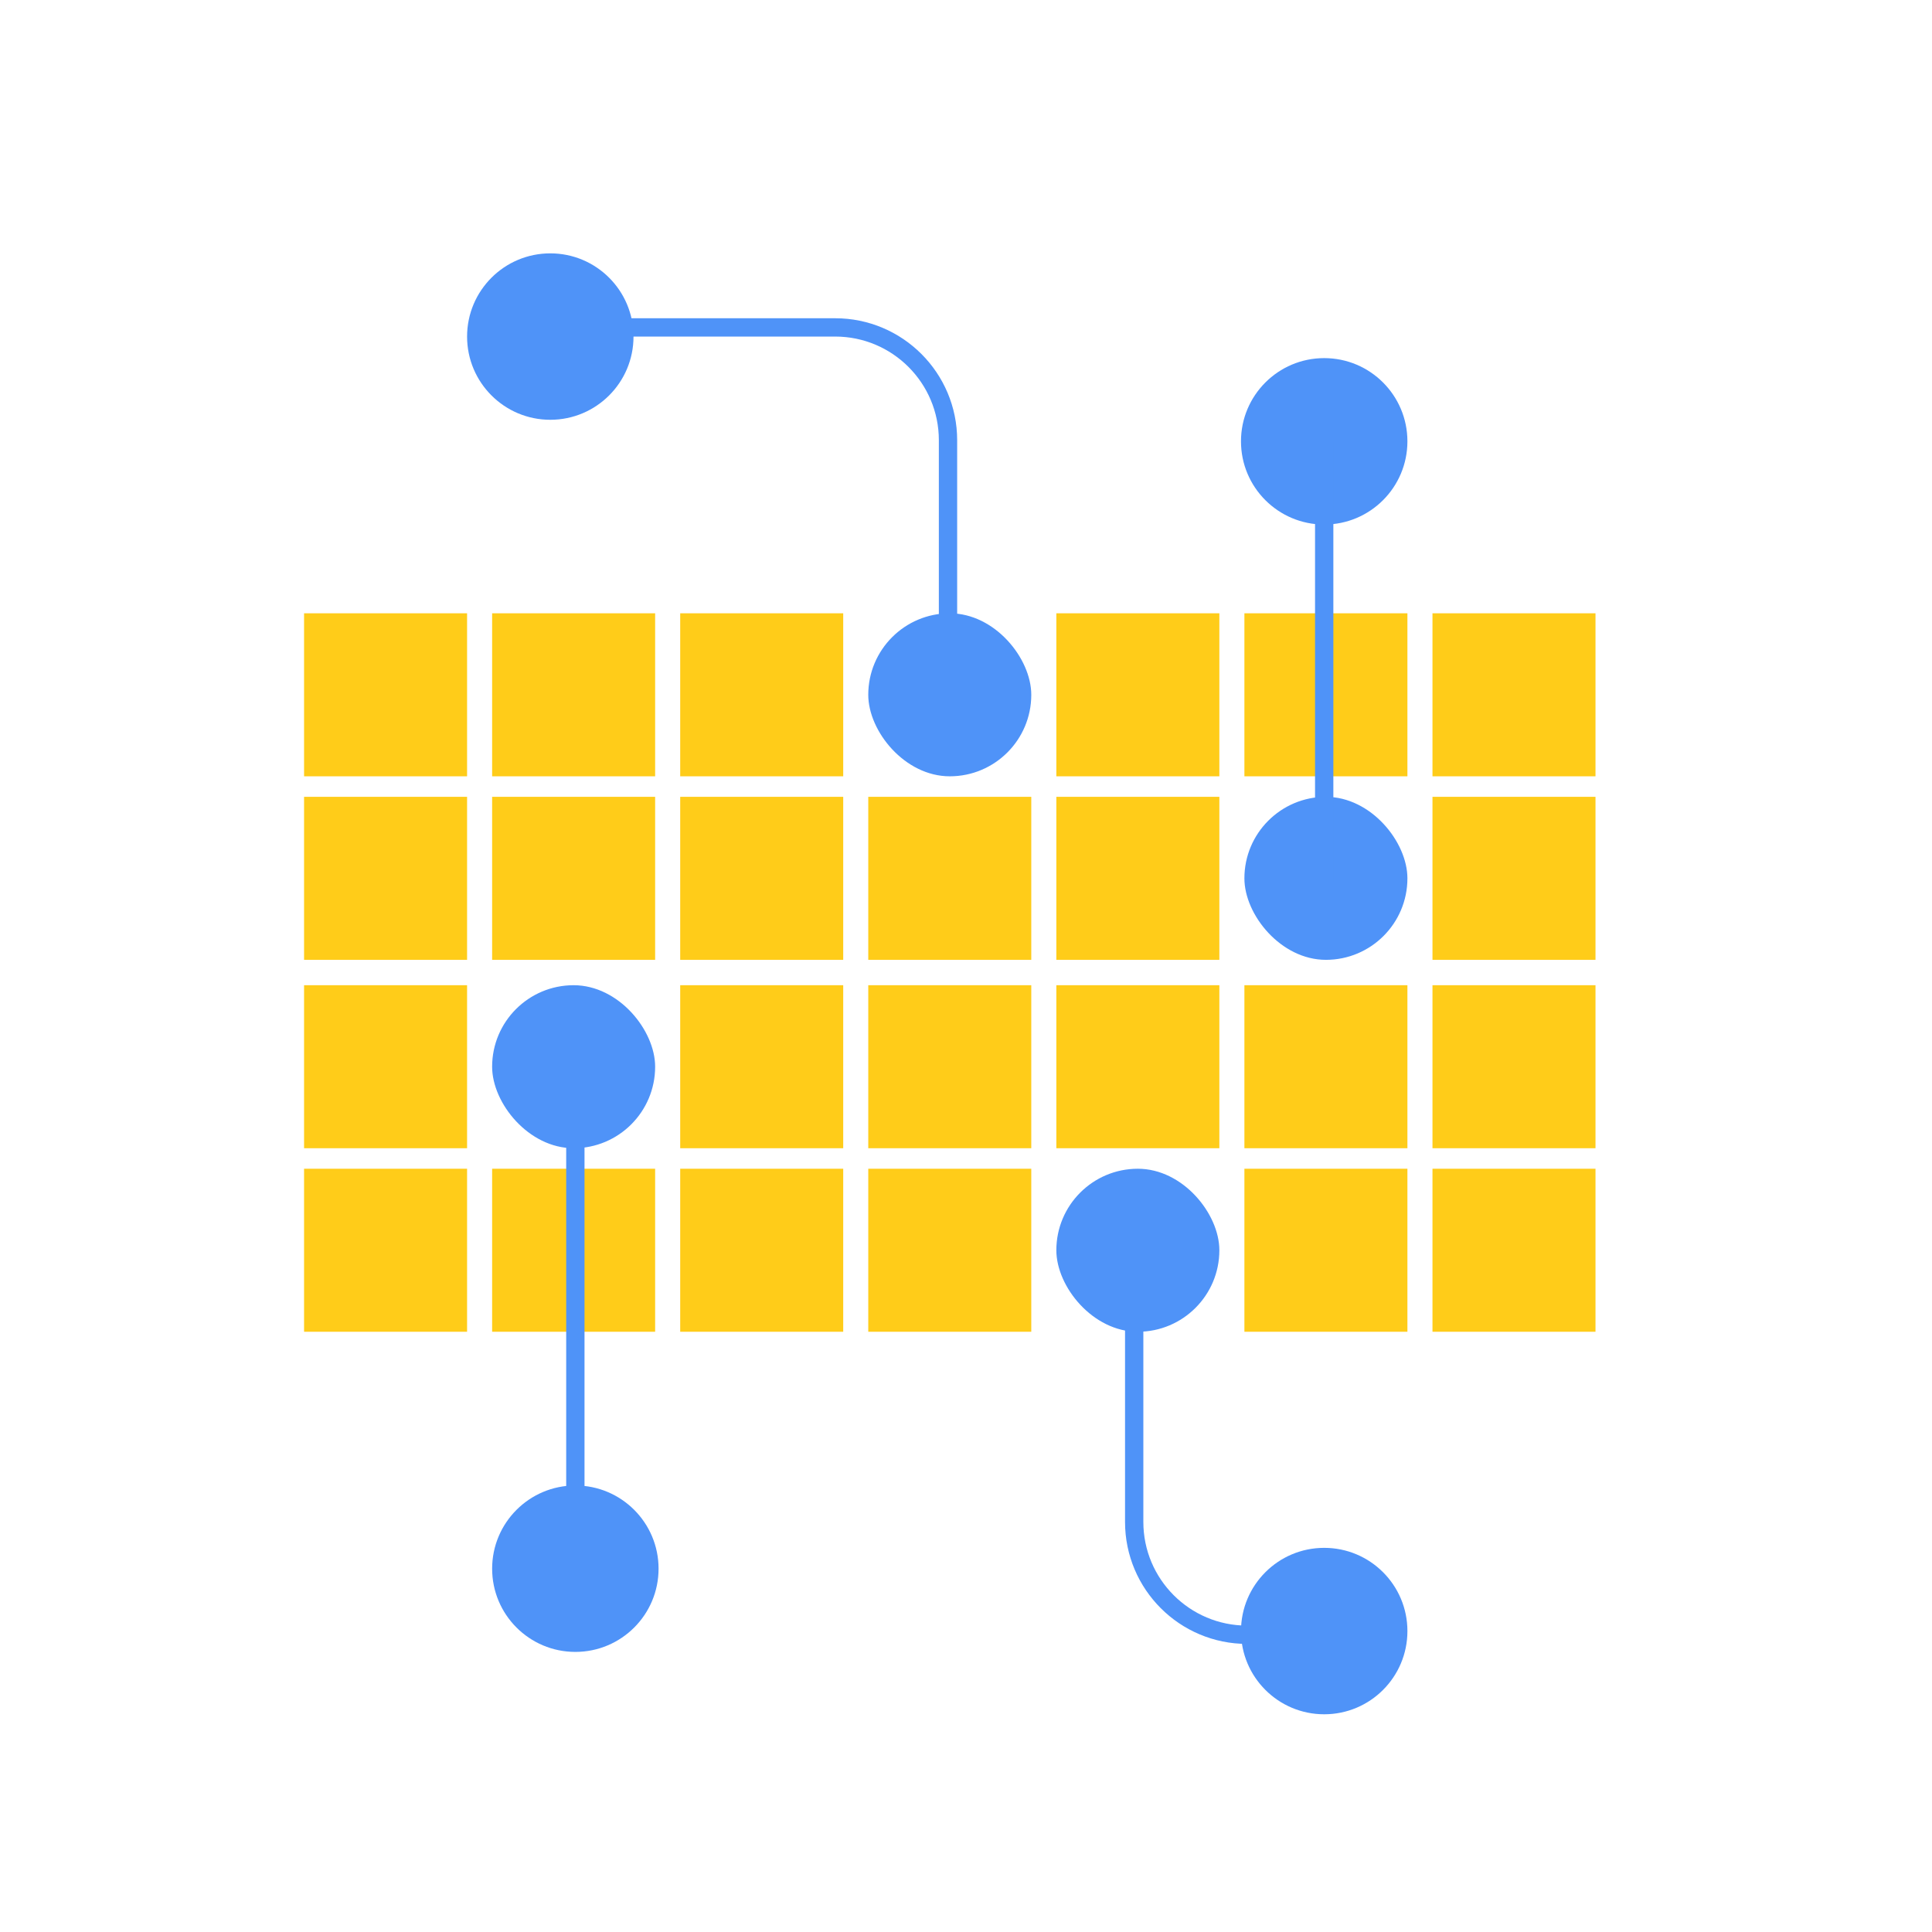 <svg width="211" height="211" viewBox="0 0 211 211" fill="none" xmlns="http://www.w3.org/2000/svg">
<rect x="33.208" y="66.98" width="17.803" height="17.803" fill="#FFCC19"/>
<rect x="94.826" y="66.98" width="17.803" height="17.803" rx="8.902" fill="#4F93F8"/>
<rect x="53.747" y="66.98" width="17.803" height="17.803" fill="#FFCC19"/>
<rect x="115.367" y="66.98" width="17.803" height="17.803" fill="#FFCC19"/>
<rect x="74.287" y="66.98" width="17.803" height="17.803" fill="#FFCC19"/>
<rect x="135.905" y="66.98" width="17.803" height="17.803" fill="#FFCC19"/>
<rect x="156.446" y="66.98" width="17.803" height="17.803" fill="#FFCC19"/>
<rect x="33.208" y="107.598" width="17.803" height="17.803" fill="#FFCC19"/>
<rect x="94.826" y="107.598" width="17.803" height="17.803" fill="#FFCC19"/>
<rect x="53.747" y="107.598" width="17.803" height="17.803" rx="8.902" fill="#4F93F8"/>
<rect x="115.367" y="107.598" width="17.803" height="17.803" fill="#FFCC19"/>
<rect x="74.287" y="107.598" width="17.803" height="17.803" fill="#FFCC19"/>
<rect x="135.905" y="107.598" width="17.803" height="17.803" fill="#FFCC19"/>
<rect x="156.446" y="107.598" width="17.803" height="17.803" fill="#FFCC19"/>
<rect x="33.208" y="87.024" width="17.803" height="17.803" fill="#FFCC19"/>
<rect x="94.826" y="87.024" width="17.803" height="17.803" fill="#FFCC19"/>
<rect x="53.747" y="87.024" width="17.803" height="17.803" fill="#FFCC19"/>
<rect x="115.367" y="87.024" width="17.803" height="17.803" fill="#FFCC19"/>
<rect x="74.287" y="87.024" width="17.803" height="17.803" fill="#FFCC19"/>
<rect x="135.905" y="87.024" width="17.803" height="17.803" rx="8.902" fill="#4F93F8"/>
<rect x="156.446" y="87.024" width="17.803" height="17.803" fill="#FFCC19"/>
<rect x="33.208" y="127.642" width="17.803" height="17.803" fill="#FFCC19"/>
<rect x="94.826" y="127.642" width="17.803" height="17.803" fill="#FFCC19"/>
<rect x="53.747" y="127.642" width="17.803" height="17.803" fill="#FFCC19"/>
<rect x="115.367" y="127.642" width="17.803" height="17.803" rx="8.902" fill="#4F93F8"/>
<rect x="74.287" y="127.642" width="17.803" height="17.803" fill="#FFCC19"/>
<rect x="135.905" y="127.642" width="17.803" height="17.803" fill="#FFCC19"/>
<rect x="156.446" y="127.642" width="17.803" height="17.803" fill="#FFCC19"/>
<path d="M136.192 178.537V178.537C129.386 178.537 123.869 173.02 123.869 166.214L123.869 136.544" stroke="#4F93F8" stroke-width="2"/>
<path d="M103.535 68.728L103.535 48.081C103.535 41.275 98.017 35.757 91.211 35.757V35.757L62.675 35.757" stroke="#4F93F8" stroke-width="2"/>
<circle cx="144.62" cy="48.199" r="9.088" fill="#4F93F8"/>
<circle cx="62.836" cy="171.322" r="9.088" transform="rotate(-180 62.836 171.322)" fill="#4F93F8"/>
<circle cx="60.1" cy="36.758" r="9.088" fill="#4F93F8"/>
<circle cx="144.621" cy="178.134" r="9.088" transform="rotate(90 144.621 178.134)" fill="#4F93F8"/>
<line x1="144.62" y1="48.199" x2="144.62" y2="96.351" stroke="#4F93F8" stroke-width="2"/>
<line x1="62.836" y1="171.323" x2="62.836" y2="123.171" stroke="#4F93F8" stroke-width="2"/>
</svg>
